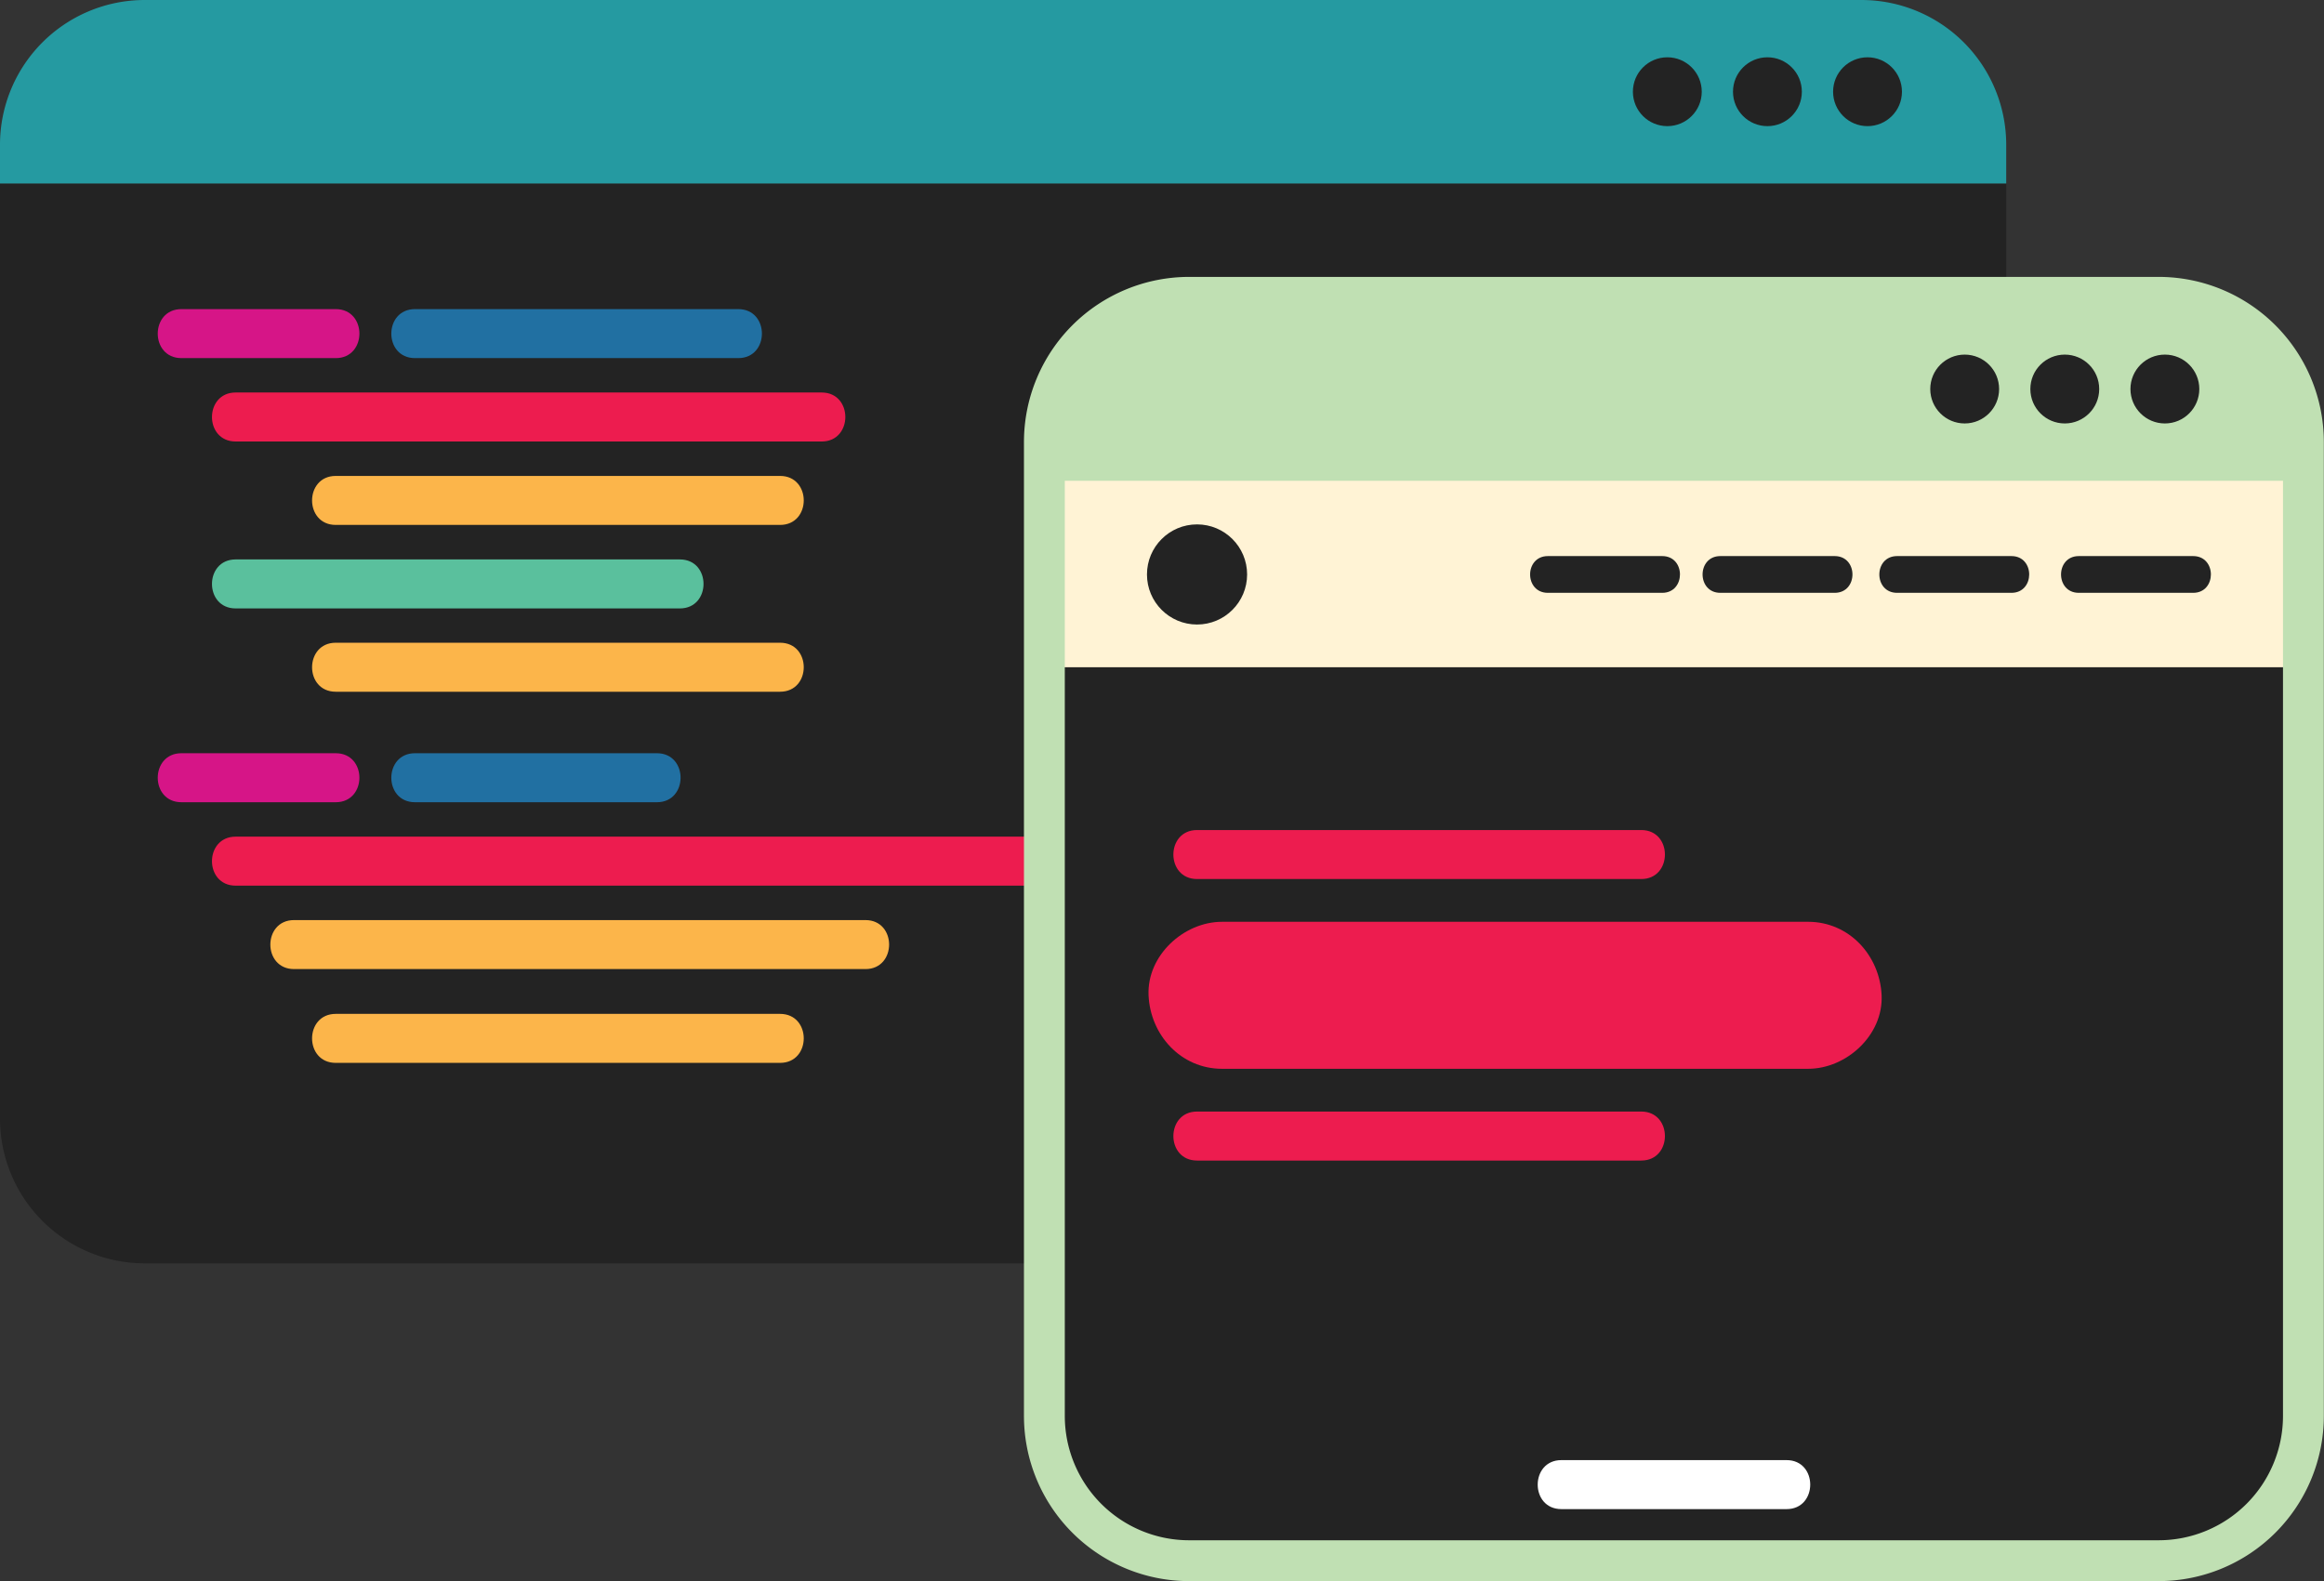 <svg xmlns="http://www.w3.org/2000/svg" viewBox="0 0 569.04 387.2"><rect x="0" y="0" width="569.04" height="387.2" fill="#333333" stroke="none"/><defs><style>.cls-1{fill:#232323;}.cls-2{fill:#259aa1;}.cls-3{fill:#d61587;}.cls-4{fill:#2170a2;}.cls-5{fill:#ed1c4f;}.cls-6{fill:#fcb54a;}.cls-7{fill:#5ac09d;}.cls-8{fill:#fff3d5;}.cls-9{fill:#c0e0b3;}.cls-10{fill:none;stroke:#c0e0b3;stroke-miterlimit:10;stroke-width:10px;}.cls-11{fill:#fff;}</style></defs><g id="Layer_4" data-name="Layer 4"><g id="Web"><g id="Window"><path class="cls-1" d="M491.23,44.93v229a35.47,35.47,0,0,1-35.46,35.46H35.46A35.46,35.46,0,0,1,0,273.93v-229Z"/><path class="cls-2" d="M491.23,35.46v9.47H0V35.46A35.45,35.45,0,0,1,35.46,0H455.77A35.46,35.46,0,0,1,491.23,35.46Z"/><circle class="cls-1" cx="457.27" cy="22.46" r="8.43"/><circle class="cls-1" cx="432.76" cy="22.46" r="8.43"/><circle class="cls-1" cx="408.25" cy="22.46" r="8.43"/><path class="cls-3" d="M44.42,87.7H82.21c7.72,0,7.73-12,0-12H44.42c-7.72,0-7.73,12,0,12Z"/><path class="cls-4" d="M101.61,87.7h79.15c7.72,0,7.74-12,0-12H101.61c-7.72,0-7.73,12,0,12Z"/><path class="cls-5" d="M57.7,108.12H201.19c7.72,0,7.73-12,0-12H57.7c-7.72,0-7.74,12,0,12Z"/><path class="cls-6" d="M82.21,128.55H191c7.73,0,7.74-12,0-12H82.21c-7.72,0-7.74,12,0,12Z"/><path class="cls-7" d="M57.7,149H166.46c7.73,0,7.74-12,0-12H57.7c-7.72,0-7.74,12,0,12Z"/><path class="cls-6" d="M82.21,169.4H191c7.73,0,7.74-12,0-12H82.21c-7.72,0-7.74,12,0,12Z"/><path class="cls-3" d="M44.42,196.46H82.21c7.72,0,7.73-12,0-12H44.42c-7.72,0-7.73,12,0,12Z"/><path class="cls-4" d="M101.61,196.46h59.24c7.72,0,7.73-12,0-12H101.61c-7.72,0-7.73,12,0,12Z"/><path class="cls-5" d="M57.7,216.89H259.4c7.72,0,7.73-12,0-12H57.7c-7.72,0-7.74,12,0,12Z"/><path class="cls-6" d="M72,237.32H211.91c7.72,0,7.73-12,0-12H72c-7.73,0-7.74,12,0,12Z"/><path class="cls-6" d="M82.21,260.29H191c7.73,0,7.74-12,0-12H82.21c-7.72,0-7.74,12,0,12Z"/></g><g id="Window-2" data-name="Window"><path class="cls-1" d="M564,117.74v229a35.47,35.47,0,0,1-35.46,35.46H291.18a35.46,35.46,0,0,1-35.46-35.46v-229Z"/><rect class="cls-8" x="255.72" y="115.4" width="308.32" height="48"/><path class="cls-9" d="M564,108.27v9.47H255.72v-9.47a35.45,35.45,0,0,1,35.46-35.46h237.4A35.46,35.46,0,0,1,564,108.27Z"/><path class="cls-10" d="M564,108.27V346.74a35.47,35.47,0,0,1-35.46,35.46H291.18a35.46,35.46,0,0,1-35.46-35.46V108.27a35.45,35.45,0,0,1,35.46-35.46h237.4A35.46,35.46,0,0,1,564,108.27Z"/><circle class="cls-1" cx="530.08" cy="95.27" r="8.43"/><circle class="cls-1" cx="505.57" cy="95.27" r="8.43"/><circle class="cls-1" cx="481.06" cy="95.27" r="8.43"/><path class="cls-1" d="M536.94,136.18H509c-5.79,0-5.8,9,0,9h28c5.79,0,5.8-9,0-9Z"/><path class="cls-1" d="M492.51,136.18h-28c-5.79,0-5.8,9,0,9h28c5.79,0,5.8-9,0-9Z"/><path class="cls-1" d="M449.23,136.18h-28c-5.79,0-5.8,9,0,9h28c5.8,0,5.8-9,0-9Z"/><path class="cls-1" d="M407,136.18H379c-5.79,0-5.8,9,0,9h28c5.79,0,5.8-9,0-9Z"/></g><circle class="cls-1" cx="293.1" cy="140.68" r="12.26"/><path class="cls-5" d="M299.23,261.74H442.72c9.42,0,18.44-8.28,18-18s-7.91-18-18-18H299.23c-9.41,0-18.43,8.28-18,18s7.91,18,18,18Z"/><path class="cls-5" d="M293.1,215.27H401.87c7.72,0,7.73-12,0-12H293.1c-7.72,0-7.73,12,0,12Z"/><path class="cls-5" d="M293.1,284.21H401.87c7.72,0,7.73-12,0-12H293.1c-7.72,0-7.73,12,0,12Z"/><path class="cls-11" d="M382.31,369.57h55.14c7.72,0,7.73-12,0-12H382.31c-7.72,0-7.74,12,0,12Z"/></g></g></svg>